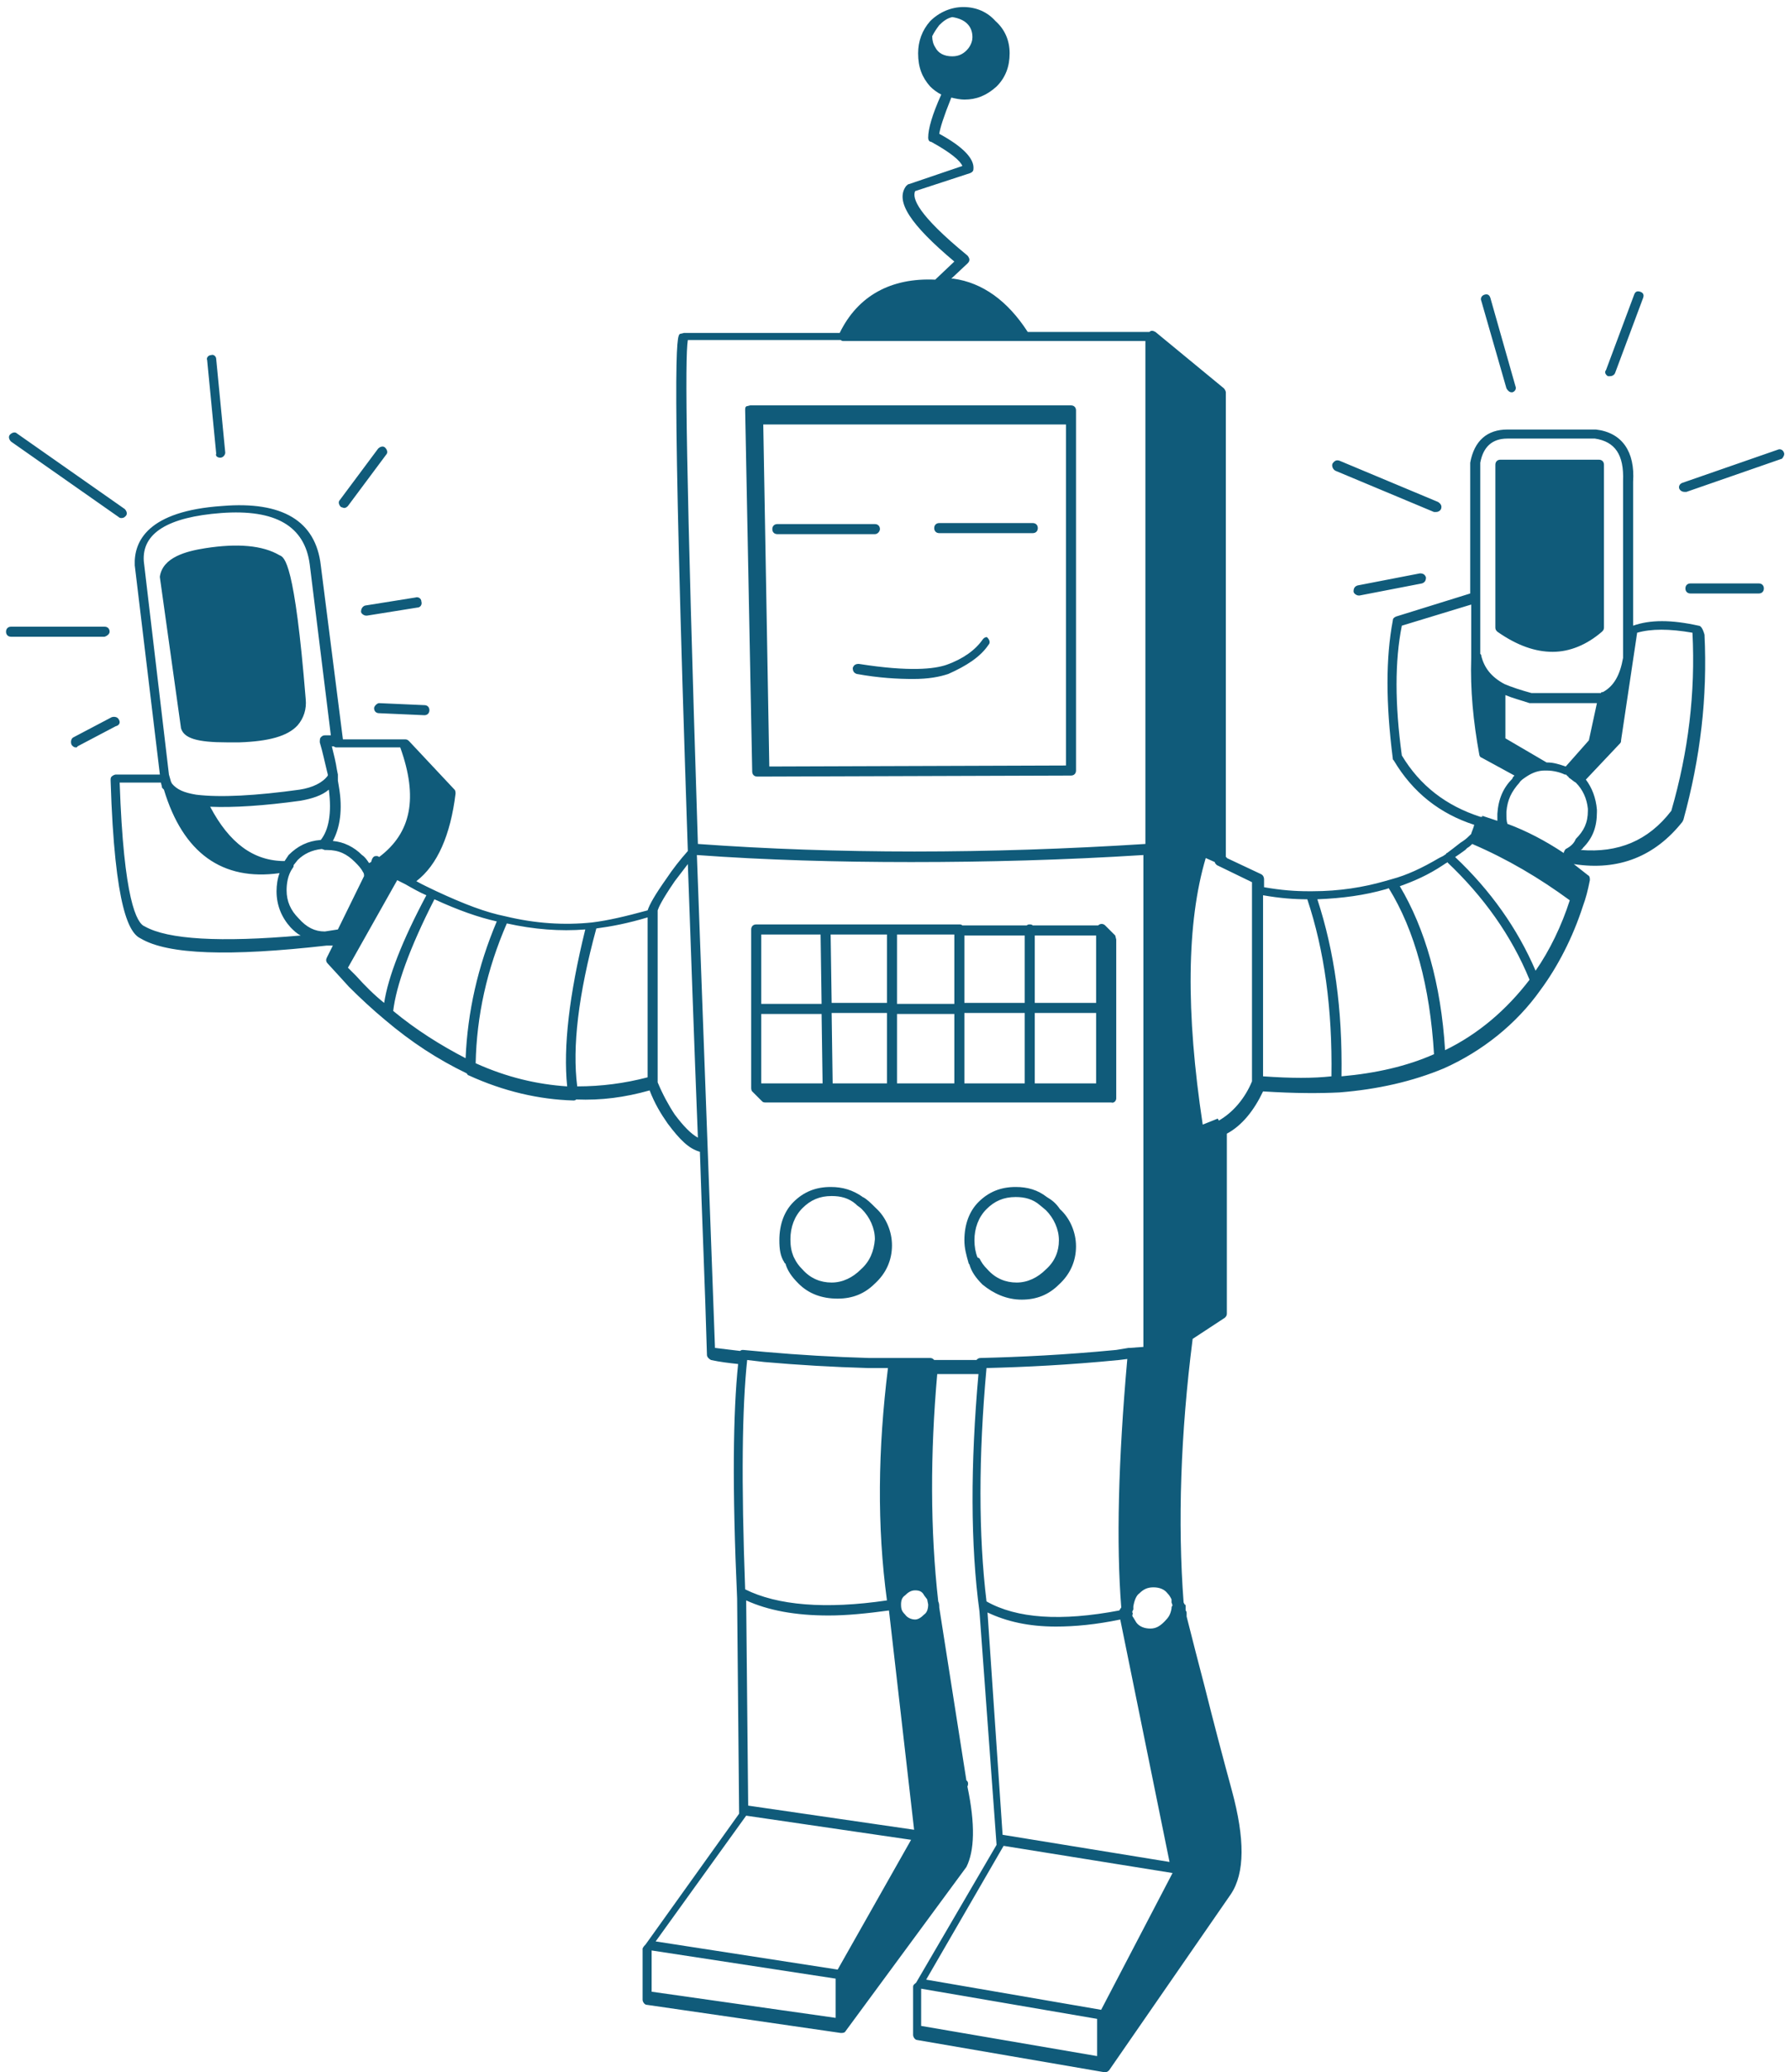 <svg xmlns="http://www.w3.org/2000/svg" width="178" height="206" viewBox="-391 179 178 206" enable-background="new -391 179 178 206"><g fill="#105b7a"><path d="M-369.1 224.5c.3 0 .5-.3.5-.5l-.9-9.3c0-.3-.3-.5-.5-.4-.3 0-.5.3-.4.5l.9 9.3c-.1.2.1.4.4.4zM-241.2 217.6c.1.2.3.4.5.4h.1c.3-.1.4-.4.3-.6l-2.5-8.8c-.1-.3-.3-.4-.6-.3-.3.1-.4.4-.3.6l2.5 8.7zM-380.1 241.8c0-.3-.2-.5-.5-.5h-9.3c-.3 0-.5.2-.5.5s.2.5.5.5h9.3c.3-.1.5-.3.5-.5zM-231.1 216.4h.2c.2 0 .4-.1.5-.3l2.8-7.5c.1-.3 0-.5-.3-.6-.3-.1-.5 0-.6.3l-2.8 7.5c-.2.2 0 .5.2.6zM-258.2 225.8l9.8 4.1h.2c.2 0 .4-.1.5-.3.1-.3 0-.5-.3-.7l-9.8-4.1c-.3-.1-.5 0-.7.3-.1.3.1.6.3.7zM-379.2 230.4c.1.1.2.1.3.1.2 0 .3-.1.4-.2.2-.2.1-.5-.1-.7l-10.7-7.5c-.2-.2-.5-.1-.7.1-.2.2-.1.5.1.7l10.7 7.5zM-256 237.2c-.3.1-.4.3-.4.6 0 .2.3.4.5.4h.1l6.2-1.2c.3-.1.4-.3.4-.6-.1-.3-.3-.4-.6-.4l-6.2 1.2zM-353.8 249.4c0 .3.2.5.5.5l4.5.2c.3 0 .5-.2.5-.5s-.2-.5-.5-.5l-4.5-.2c-.2 0-.5.3-.5.5zM-356.8 229.5c.2 0 .3-.1.4-.2l3.8-5.1c.2-.2.1-.5-.1-.7s-.5-.1-.7.1l-3.8 5.1c-.2.2-.1.5.1.7l.3.1zM-355.1 239.8c0 .2.3.4.5.4h.1l5-.8c.3 0 .5-.3.4-.6 0-.3-.3-.5-.6-.4l-5 .8c-.3.1-.4.4-.4.6zM-379.2 250.5c-.1-.2-.4-.3-.7-.2l-3.8 2c-.2.1-.3.4-.2.7.1.2.3.3.4.3.1 0 .2 0 .2-.1l3.8-2c.4-.1.5-.4.3-.7zM-368.4 252.8h1.2c2.9-.1 4.8-.6 5.8-1.7.6-.7.9-1.6.8-2.6-1.1-13.6-2.1-14.1-2.6-14.3-1.7-1-4.2-1.2-7.4-.7-1.9.3-4.2.9-4.5 2.8v.1l2.1 15c.3 1 1.6 1.4 4.6 1.4zM-236.6 243.8c1.7 0 3.4-.7 4.9-2 .1-.1.2-.2.2-.4v-16.2c0-.3-.2-.5-.5-.5h-9.8c-.3 0-.5.2-.5.5v16.2c0 .2.1.3.2.4 2 1.4 3.8 2 5.5 2zM-216.1 237h-6.8c-.3 0-.5.2-.5.5s.2.5.5.5h6.8c.3 0 .5-.2.5-.5s-.2-.5-.5-.5zM-213.6 224c-.1-.3-.4-.4-.6-.3l-9.5 3.3c-.3.1-.4.4-.3.6.1.2.3.3.5.3h.2l9.5-3.3c.1-.1.3-.4.2-.6zM-280 288.2v-15.8l-.1-.4-1-1c-.2-.2-.5-.2-.7 0h-6.5c-.1-.1-.2-.1-.3-.1s-.2 0-.3.1h-6.4c-.1-.1-.2-.1-.3-.1h-20.2c-.3 0-.5.2-.5.5v15.7c0 .1 0 .3.1.4l1 1c.1.1.2.1.4.1h34.3c.3.1.5-.2.5-.4zm-28.3-8.5h5.5v7h-5.4l-.1-7zm19.2 7h-6v-7h6v7zm-7 0h-5.7v-6.9h5.7v6.9zm14.1 0h-6.1v-7h6.1v7zm-7.1-8h-6v-6.7h6v6.7zm-7 .1h-5.7v-6.9h5.7v6.9zm-6.7-.1h-5.5l-.1-6.8h5.6v6.8zm-6.4 8h-6.1v-6.9h6l.1 6.9zm27.2-8h-6.1v-6.7h6.1v6.7zm-27.4-6.8l.1 6.9h-6v-6.9h5.9zM-222.1 241.2c-2.7-.6-4.8-.6-6.5 0v-14.3c.2-3-1.1-4.9-3.7-5.2h-8.8c-2 0-3.3 1.1-3.7 3.3v13l-7.4 2.3c-.2.1-.3.2-.3.4-.7 3.7-.7 8.2 0 13.7 0 .1 0 .1.1.2 1.9 3.2 4.6 5.3 8 6.4-.1.4-.3.8-.3.9l-.1.1c-.2.2-.4.4-.7.6l-.3.2c-.5.4-.9.7-1.3 1 0 0-.1 0-.1.1l-.3.2-.4.2c-1.7 1-3.2 1.7-4.7 2.1l-.7.2c-2.1.6-4.5 1-7.2 1h-.4c-1.3 0-2.7-.1-4.4-.4v-.8c0-.2-.1-.4-.3-.5l-3.4-1.6s0-.1-.1-.1v-46.2c0-.1-.1-.3-.2-.4l-6.8-5.6c-.2-.1-.4-.2-.6 0h-12.1c-2-3.1-4.5-4.9-7.4-5.3h-.2l1.6-1.5c.1-.1.2-.2.2-.4 0-.1-.1-.3-.2-.4-5-4.1-5.5-5.7-5.2-6.4l5.5-1.8c.2-.1.3-.2.3-.4.1-1-1-2.2-3.4-3.5.1-.6.4-1.6 1.2-3.6.4.1.9.2 1.3.2 1.2 0 2.2-.4 3.2-1.3.9-.9 1.3-2 1.3-3.3 0-1.3-.5-2.4-1.4-3.2-.8-.9-1.9-1.4-3.2-1.4-1.2 0-2.4.5-3.3 1.4-.8.9-1.2 2-1.2 3.2 0 1.4.4 2.4 1.2 3.3.3.3.7.6 1.1.8-.9 2-1.3 3.4-1.3 4.3 0 .2.1.4.3.4 2 1.1 2.9 1.9 3.1 2.4l-5.3 1.8c-.1 0-.2.1-.3.2-1.1 1.5.4 3.8 4.8 7.5l-1.9 1.8c-4.4-.2-7.7 1.6-9.5 5.3h-15.5l-.4.1c-.3.3-.9.9.8 51.4-.8.9-1.5 1.8-2.1 2.7-1.2 1.7-1.7 2.6-1.9 3.2-2.2.6-3.9 1-5.5 1.2-2.8.3-5.7.1-8.6-.6-2-.4-4.1-1.2-6.9-2.5-.6-.3-1.3-.6-2-1 2.1-1.6 3.4-4.6 3.9-8.7 0-.1 0-.3-.1-.4l-4.5-4.8c-.1-.1-.2-.2-.4-.2h-6.2l-2.2-17.3c-.5-4.4-3.8-6.4-9.8-5.9-7.4.5-8.8 3.5-8.7 5.9l2.5 20.8h-4.4c-.1 0-.3.1-.4.2-.1.1-.1.2-.1.4.4 12.9 1.9 15.2 3 15.7 2.7 1.6 8.8 1.8 18.5.7h.6l-.6 1.2c-.1.2-.1.4.1.6l1.1 1.2 1 1.1c1.2 1.2 2.4 2.3 3.6 3.3 2.6 2.2 5.2 3.9 8.1 5.3.1.1.1.2.2.2 3.5 1.6 7 2.4 10.4 2.5.1 0 .2 0 .3-.1 2.5.1 4.8-.2 7.3-.9.5 1.3 1.1 2.3 1.8 3.3 1.2 1.6 2.1 2.5 3.2 2.8.2 6.4.5 13.1.7 20.2 0 .2.2.4.4.5.9.2 1.8.3 2.7.4-.5 4.8-.6 12.2-.1 23.3l.2 21.4-9.3 13c-.1.1-.2.2-.3.4v5.1c0 .2.2.5.4.5l19.3 2.8c.2 0 .4 0 .5-.2l12-16.3c.8-1.6.9-4.2.1-8 .1-.2.1-.5-.1-.6l-2.7-17.2c0-.2 0-.4-.1-.6-.8-7.1-.8-14.7-.1-22.6h4.1c-.8 9-.8 17 .1 23.6l1.7 23.2-8 13.7c-.1.1-.3.2-.3.4v4.8c0 .2.2.5.4.5l18.6 3.2h.1c.2 0 .3-.1.4-.2l12.1-17.5c1.4-2.1 1.4-5.5.1-10.3-.9-3.3-1.8-6.7-2.7-10.3-.6-2.3-1.2-4.6-1.8-7v-.3c0-.1 0-.2-.1-.3v-.4c0-.1 0-.2-.1-.2l-.1-.2c-.6-7.9-.3-16.8.9-26.2l3.2-2.1c.1-.1.2-.2.2-.4v-17.9c1.5-.8 2.7-2.3 3.6-4.2 3.2.2 5.6.2 7.6.1 3.8-.3 7.3-1.1 10.4-2.4 3.8-1.7 7.2-4.4 9.6-7.8 1.7-2.3 3.2-5.2 4.2-8.3.3-.8.5-1.6.7-2.6 0-.2 0-.4-.2-.5l-1.4-1.1c4.5.7 8.1-.8 10.8-4.2l.1-.2c1.7-6.2 2.4-12.2 2.1-18.4-.2-.7-.4-.9-.6-.9zm-74.2-60.5c1.3.2 2 .9 2 2 0 .3-.1.7-.4 1.1-.4.5-.9.8-1.6.8-.8 0-1.4-.3-1.7-.9-.2-.3-.3-.7-.3-1.1.2-.4.4-.7.7-1.1.4-.4.8-.7 1.3-.8zm-61.5 72.5c.1.1.2.1.3.1h6.3c1.8 5 1.1 8.5-2.1 10.9-.1-.1-.2-.1-.3-.1-.2 0-.3.1-.4.3l-.1.3-.2.1c-.2-.3-.4-.6-.7-.8-.8-.8-1.8-1.3-2.9-1.4.7-1.3 1-3.1.6-5.4l-.1-.6v-.6l-.1-.5c-.1-.7-.3-1.5-.5-2.3h.2zm-18.9-18.4c-.2-2.8 2.4-4.4 7.7-4.8 5.4-.4 8.3 1.3 8.8 5.1l2.1 17h-.6c-.2 0-.3.1-.4.2-.1.1-.1.3-.1.5.3 1 .5 2 .7 2.8l.1.4v.1c-.5.7-1.5 1.2-2.8 1.4-4.3.6-7.9.8-10.3.5-1.2-.2-1.9-.5-2.4-1.1l-.1-.2-.2-.7-2.5-21.2zm14 29.8c-3.1 0-5.5-1.8-7.4-5.4 2.3.1 5.4-.1 9-.6 1.1-.2 2.1-.5 2.8-1.1.3 2.3 0 4-.8 5-1.3.1-2.3.6-3.2 1.5l-.4.6zm-13.9 6.5c-.8-.3-2.1-2.6-2.5-14.3h4.1l.1.4c0 .1 0 .1.1.2l.1.1c1.9 6.3 5.8 9.1 11.5 8.3-.2.5-.3 1.2-.3 1.8 0 1.4.5 2.6 1.4 3.6.3.3.6.6 1 .8-8 .7-13.2.4-15.5-.9zm17.9.5c-1 0-1.8-.4-2.6-1.3-.8-.8-1.2-1.7-1.2-2.8 0-.6.1-1.5.6-2.2.1-.1.1-.2.1-.3l.4-.5c.6-.6 1.4-1 2.4-1.1l.3.1h.2c1.2 0 2 .4 2.8 1.2.3.3.6.6.8 1 .1.1.1.3.1.3v.1l-2.6 5.3-1.3.2zm5.9 7.1c-1-.8-1.9-1.7-2.8-2.7l-.8-.8 4.9-8.7.6.3.2.1c.7.4 1.4.8 2.1 1.1-2.4 4.5-3.8 8.1-4.2 10.7zm8.1 5.5c-2.5-1.3-4.9-2.8-7.2-4.7.3-2.5 1.6-6.2 4.1-11.1 2.4 1.1 4.4 1.8 6.2 2.2-1.9 4.5-2.9 9-3.1 13.6zm10.1 2.8c-3-.2-6-.9-9.1-2.3.1-4.7 1.1-9.3 3.1-13.9 2.7.6 5.3.8 7.8.6-1.6 6.5-2.2 11.7-1.8 15.6zm8-.9c-2.3.6-4.6.9-7 .9-.5-3.9.1-9.1 1.9-15.7 1.5-.2 3.1-.5 5.1-1.1v15.9zm33.7 52.1c-.8-6.6-.8-14.4 0-23.2 3.9-.1 8.1-.3 13.2-.8l.8-.1c-.9 10.1-1.1 18.4-.6 24.7l-.2.3c-5.8 1.1-10.2.8-13.2-.9zm18.4.7c-.1.6-.3.9-.7 1.3-.4.4-.8.7-1.4.7-.6 0-1.1-.2-1.4-.6l-.3-.5s-.1-.1-.1-.2.1-.2 0-.3v-.1l.1-.2v-.3c.1-.6.3-1.1.6-1.3.4-.4.8-.6 1.4-.6.6 0 1.1.2 1.4.6.2.2.3.4.4.6v.3l.1.3c-.1.1-.1.2-.1.3zm-48.1-126.1h15.2c.1.1.2.1.3.1h30v50c-15.7 1-30.7 1-44.5 0-1.2-37.6-1.3-48.3-1-50.1zm-1.3 77c-.6-.9-1.2-2-1.7-3.2v-17.1c.1-.3.4-1 1.7-2.9l1.3-1.7c.3 8.1.6 17.2 1 27.2-.7-.4-1.4-1.1-2.3-2.3zm7.3 68.7l-.2-20.4c2.2 1 4.9 1.5 8.2 1.5 1.8 0 3.8-.2 6-.5l2.5 21.8-16.5-2.4zm17.9-20c0 .4-.1.8-.4 1-.3.3-.6.5-.9.5-.4 0-.8-.2-1-.5-.3-.3-.4-.5-.4-1 0-.4.1-.7.4-.9.3-.3.6-.5 1-.5s.7.1.9.5l.3.4.1.5zm-4.1-.4c-6.1.9-10.9.5-14.1-1.1-.4-10.8-.3-18.1.2-22.8l1.7.2c3.4.3 6.8.5 10.3.6h2c-1 8.1-1.1 15.7-.1 23.1zm-14 21.4l16.4 2.4-7.3 12.9-18.1-2.8 9-12.5zm-9.4 17.5v-4.1l18.3 2.8v3.9l-18.3-2.6zm28.1-62.8c-.1-.1-.2-.2-.4-.2h-6.1c-3.5-.1-6.9-.3-10.3-.6l-2.2-.2c-.1 0-.2 0-.3.1l-2.5-.3c-.7-19.1-1.3-35.4-1.8-49 6.8.5 14 .7 21.3.7 7.5 0 15.2-.2 23.1-.7v48.9l-1.4.1h-.1l-1.2.2c-5.2.5-9.5.7-13.5.8-.2 0-.3.1-.4.2h-4.2zm5.3 25.1c1.9.9 4.1 1.4 6.8 1.4 1.9 0 4-.2 6.4-.7l4.9 24.1-16.6-2.7-1.5-22.1zm1.6 23.2l16.8 2.7-7.1 13.6-17.4-3 7.7-13.3zm-8.2 17.9v-3.7l17.5 3v3.7l-17.5-3zm29.6-90l-.1-.2-1.5.6c-1.7-11.2-1.6-20.1.3-26.5l.9.4c0 .1.1.2.2.3l3.5 1.7v19.8c-.7 1.7-1.9 3.1-3.3 3.9zm28.5-38v-4.3c.7.3 1.5.5 2.4.8h6.7l-.8 3.7-2.3 2.6c-.6-.2-1.2-.4-1.8-.4h-.1l-4.1-2.4zm.2-29.8h8.7c2 .3 2.9 1.6 2.8 4.2v17.6c-.3 1.7-.9 2.8-2 3.4-.1 0-.2 0-.2.1h-6.9c-1.1-.3-2-.6-2.7-.9-1.3-.7-2-1.6-2.3-2.8 0-.1 0-.1-.1-.2v-19c.3-1.6 1.2-2.4 2.7-2.4zm-10.5 31.5c-.7-5.1-.7-9.4 0-12.9l6.9-2.1v5.3c-.1 3.2.2 6.3.8 9.6 0 .1.1.3.2.3l3.3 1.8c-.1.1-.2.2-.2.3-.9.9-1.4 2-1.5 3.5v.7l-1.5-.5v.1h-.2c-3.4-1.1-6-3.1-7.8-6.1zm-13.8 31.9v-18c1.7.3 3.1.4 4.4.4 1.7 5.1 2.5 10.9 2.4 17.6-1.8.2-4 .2-6.8 0zm7.8 0c.1-6.7-.7-12.4-2.4-17.6 2.5-.1 4.7-.4 6.8-1l.3-.1c2.6 4.2 4.1 9.8 4.5 16.5-2.7 1.2-5.8 1.9-9.2 2.2zm10.3-2.6c-.4-6.6-2-12.1-4.5-16.3 1.4-.5 2.8-1.1 4.3-2.1l.3-.2s.1 0 .1-.1c3.6 3.4 6.4 7.3 8.2 11.7-2.3 3-5.1 5.4-8.4 7zm9-7.9c-1.8-4.2-4.5-8-8-11.3.3-.2.6-.4 1-.7l.2-.2c.2-.1.4-.3.5-.4 3.5 1.5 6.7 3.4 9.7 5.6-.8 2.5-2 5-3.4 7zm3-12.1c-.1.1-.2.3-.2.4-1.8-1.2-3.7-2.2-5.6-2.9-.1-.3-.1-.6-.1-1v-.2c.1-1.2.5-2 1.3-2.9.1-.2.4-.4.7-.6.6-.4 1.2-.6 1.8-.6h.2c.7 0 1.4.2 1.8.4.1 0 .2 0 .2.1 0 0 .1 0 .1.1.1 0 .1.1.1.1.3.2.5.4.7.5.7.7 1.1 1.6 1.2 2.6v.2c0 1.2-.4 2-1.2 2.8-.2.5-.6.8-1 1zm10.5-3.8c-2.3 3-5.3 4.2-9 3.9.1-.1.2-.1.2-.2 1-1 1.4-2.1 1.4-3.6v-.2c-.1-1.2-.5-2.2-1.1-3l3.4-3.6c.1-.1.1-.2.1-.3l1.6-10.7c1.4-.4 3.2-.4 5.5 0 .3 6-.4 11.8-2.1 17.7zM-293.3 242.6c-.7 1-1.9 1.9-3.6 2.5-1.2.4-3.6.7-8.7-.1-.3 0-.5.1-.6.4 0 .3.1.5.4.6 2.2.4 4.1.5 5.6.5s2.6-.2 3.5-.5c1.8-.8 3.2-1.7 4-2.9.2-.2.1-.5-.1-.7 0-.1-.3-.1-.5.2zM-303.5 231.6c0-.3-.2-.5-.5-.5h-9.7c-.3 0-.5.2-.5.5s.2.5.5.5h9.7c.3 0 .5-.3.5-.5zM-288.3 231h-9.3c-.3 0-.5.2-.5.5s.2.5.5.5h9.3c.3 0 .5-.2.5-.5s-.2-.5-.5-.5zM-315.7 256.2h.7l30.5-.1c.3 0 .5-.2.5-.5v-35.8c0-.3-.2-.5-.5-.5h-31.9l-.4.1c-.1.1-.1.2-.1.4l.7 35.9c0 .3.2.5.5.5zm1.2-1l-.6-34h30.1v33.9l-29.5.1zM-289.4 308.2c1.5 0 2.7-.5 3.7-1.5 1.1-1 1.7-2.3 1.7-3.8 0-1.4-.6-2.8-1.6-3.7-.4-.6-.8-.9-1.3-1.2-.9-.7-1.9-1-3.1-1-1.5 0-2.7.5-3.7 1.5-.9.9-1.4 2.2-1.4 3.8 0 .8.2 1.5.4 2.2 0 .1.1.2.1.2.2.7.6 1.3 1.3 2 1.1.9 2.4 1.5 3.9 1.5zm-4.4-4.2c-.2-.5-.3-1.1-.3-1.7 0-1.2.4-2.3 1.2-3.1.8-.8 1.7-1.2 2.9-1.2.9 0 1.7.2 2.4.8l.6.5c.8.8 1.3 1.9 1.3 3s-.4 2.1-1.3 2.9c-.8.8-1.8 1.3-2.9 1.3-1.1 0-2.1-.4-2.9-1.3-.4-.4-.6-.7-.8-1.1l-.2-.1zM-305.2 298c-.1 0-.1-.1 0 0-1-.7-2-1-3.2-1-1.5 0-2.7.5-3.7 1.5-.9.9-1.4 2.2-1.4 3.8 0 .9.1 1.6.5 2.2 0 .1.1.1.1.1.2.7.6 1.3 1.3 2 1 1 2.3 1.5 3.9 1.5 1.5 0 2.7-.5 3.7-1.5 1.1-1 1.7-2.3 1.7-3.8 0-1.4-.6-2.8-1.6-3.7-.5-.5-.9-.9-1.3-1.1zm-.2 7.2c-.8.8-1.8 1.3-2.9 1.3s-2.1-.4-2.9-1.3c-.4-.4-.6-.7-.8-1.1l-.1-.2c-.2-.5-.3-1-.3-1.7 0-1.2.4-2.3 1.2-3.1.8-.8 1.7-1.2 2.9-1.2.9 0 1.7.2 2.4.8l.1.1c.1.1.3.2.5.4.8.8 1.3 1.9 1.3 3-.1 1.2-.5 2.2-1.4 3z"/></g></svg>
